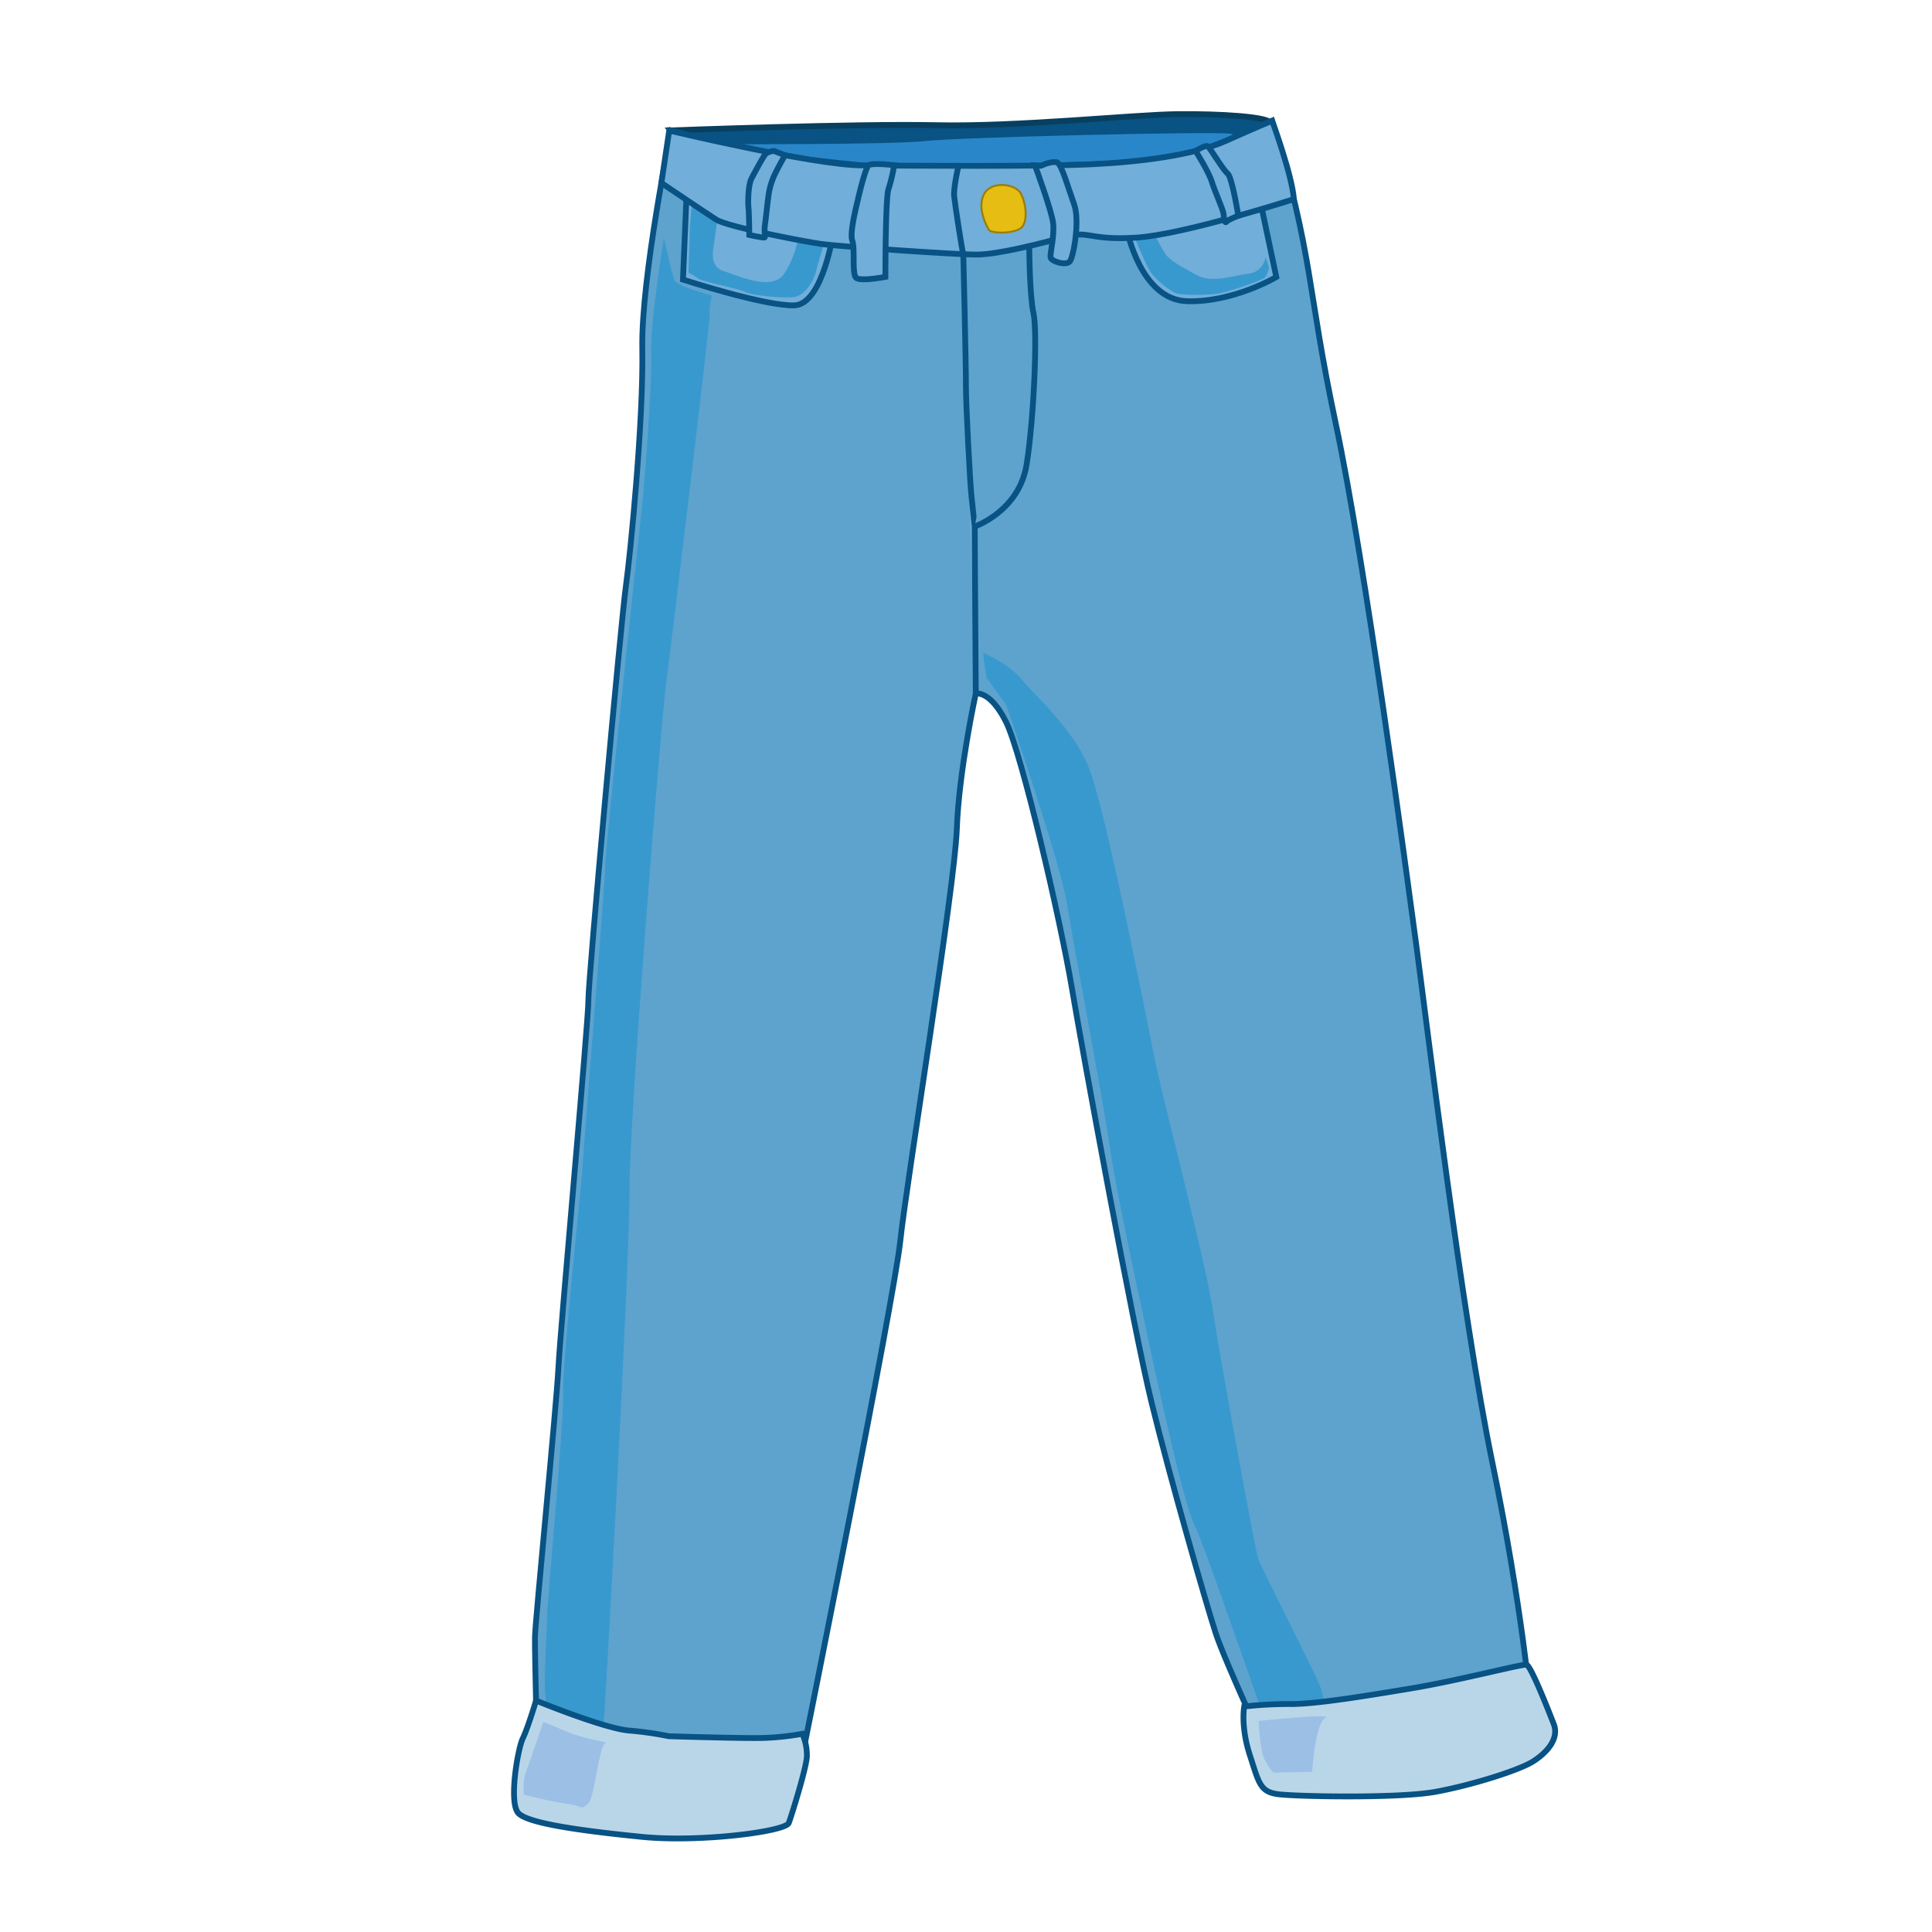 <svg id="Layer_2" data-name="Layer 2" xmlns="http://www.w3.org/2000/svg" viewBox="0 0 1000 1000"><defs><style>.cls-1{fill:#085284;stroke:#083f5e;}.cls-1,.cls-3,.cls-4,.cls-6,.cls-7{stroke-miterlimit:10;}.cls-1,.cls-3,.cls-4,.cls-7{stroke-width:3px;}.cls-2{fill:#2987c9;}.cls-3{fill:#5da3ce;}.cls-3,.cls-4,.cls-7{stroke:#085284;}.cls-4{fill:#71aed9;}.cls-5{fill:#3899ce;}.cls-6{fill:#e5bd13;stroke:#9b7e08;}.cls-7{fill:#b9d6e9;}.cls-8{fill:#9cbfe6;}</style></defs><title>jean</title><path class="cls-1" d="M657.5,63.68S623.6,100.83,567.13,109,374.06,93.87,374.06,93.87L347.45,67.49s94.81-3.6,137.09-2.7,102.18-5.47,124.87-5.72S657.16,60.47,657.5,63.68Z"/><path class="cls-2" d="M633.08,78.18s12.15-7.78,3.37-9S497.11,71,478.92,73,372,74.61,372,74.61l-8.56.91,30.7,14s138.35,9.07,139.42,9,62.87-8.86,65-9.08S633.08,78.18,633.08,78.18Z"/><path class="cls-3" d="M658.46,62.5s-33,15.41-49.86,19.37-112,4.36-125.94,5.84-88.46-7.89-91.79-8.62-43.42-11.6-43.42-11.6-15.67,76.31-15,113-6.06,105.57-8.52,123.14-19.46,203.27-19.39,214.08S290.1,686.94,289.05,707.6s-12,131.08-12.16,139.76,1.56,75.55,1.56,75.55l120.23,21.81L416.08,905S462.76,672.88,466,642.24s28.15-182.56,29.24-213S505.06,359,505.06,359s7.37-1.87,15.61,14.56,28.27,103,34.17,138.07S586.47,686.75,596,725.75s28.51,105.14,33.31,119.77S658,911.7,658,911.7l134.59-26.23s-4.63-53.6-20.2-128.74-34.23-230-39.29-267.33S706.48,290,691.36,219.09,680,132.68,658.46,62.5Z"/><path class="cls-4" d="M583.36,119.17s7.08,36,31,36.73,46.26-12.5,46.26-12.5l-8.72-41.26Z"/><path class="cls-4" d="M431.8,118s-5.53,39.53-20.62,40.05-57.67-13.33-57.67-13.33l2.14-51.07Z"/><path class="cls-5" d="M586.91,122s5.88,14.52,8.47,18.57,10.88,10.74,14.2,11.47,13.06.77,19.48.09,23.08-6.79,25.1-8.09,2.64-5.68,2.64-5.68l-1.64-5.24s-1.34,7.72-8.83,8.51-18.91,5.26-27,.71-13.75-7.19-16.34-11.24-6.72-12.26-6.72-12.26Z"/><path class="cls-5" d="M427.86,121.67s-4.82,15.66-5.55,19-5.17,12.45-11.58,13.13-21.74-.93-25.17-2.73-22.19-5.21-24.56-7.12a18.61,18.61,0,0,0-4.62-2.75l.7-23.87,1.5-16.39,7.95,3.48,5.69,2.64-3.07,22c-.62,4.4,0,9.74,5.53,11.31s23.83,10.45,30.52,2.16,9.26-24.78,9.26-24.78Z"/><path class="cls-4" d="M669.71,103.07S612.81,121.45,588.1,123s-24.22-3.92-36.83-.41-34.72,9.11-45.53,9.18-71.85-4.25-80.63-5.48-48.55-8.89-54.35-12.6-28.43-19-28.43-19l4.05-27.1s74.55,17.78,99.36,18,93.34.67,119-.55S618,80.3,634.61,72.87,658.46,62.5,658.46,62.5,668.86,90.85,669.71,103.07Z"/><path class="cls-4" d="M496.09,85.82s-2.67,11.56-2.21,15.84,4,27.69,4.73,29.9c0,0,1.4,58.15,1.35,67.89s2.15,50.61,2.83,57l1.71,16,.56,86.48"/><path class="cls-3" d="M504.5,272.52s23-7.85,26.87-32.07,5.66-68.75,3.57-78.26-2.21-34.83-2.21-34.83"/><path class="cls-6" d="M512,119.2s-6.49-10.12-3-18.07,16.65-6.1,19.36-1,3.62,13.68.75,17.23S514.34,121.11,512,119.2Z"/><path class="cls-4" d="M458.29,143.31s-.05-41.1,1.63-45.61a78.39,78.39,0,0,0,2.87-12.2s-11.7-1.38-13.26.1-4.58,13.7-5.31,17-4.59,17.8-3.07,22-.32,17.34,2.05,19.25S458.29,143.31,458.29,143.31Z"/><path class="cls-4" d="M535.73,85.68s8.72,23.57,9.4,30-1.62,15.32-1.39,17.46,8.06,4.55,10,2.18S559,114.19,556,105.86s-6.55-20.93-8.81-21.78-7.39,1.14-7.91,1.56S535.73,85.68,535.73,85.68Z"/><path class="cls-4" d="M618.83,78.11s6.72,10.61,8.36,15.84,5.87,14.52,6.1,16.66.57,5.35,1.53,4.17,6.12-3.1,6.12-3.1-3.17-19.94-5.53-21.85-9-13.1-10.16-14.06S618.83,78.11,618.83,78.11Z"/><path class="cls-4" d="M406.35,80.35s-3.08,5.23-5.21,9.67a36.72,36.72,0,0,0-3.48,12.15c-.62,4.39-1.12,9.85-1.73,14.25s.68,6.41-.39,6.53-7.71-1.34-7.71-1.34-.07-10.81-.41-14-.19-11.88,1.61-15.32,5.9-11,7.08-12.41,4.39-1.79,4.39-1.79Z"/><path class="cls-5" d="M520.83,364.89s28.13,81.38,31.6,103.73,18,97.6,21.88,124.23,16.48,83.7,16.48,83.7,20.11,97.38,27.05,111.78,37.06,104.23,39.77,109.35,25.28,3.8,25.28,3.8,5.9-15.78.14-29.22-30.25-60.6-31.89-65.84S631.53,703.58,627.73,678s-25.52-107.62-30.05-129.86-26-132.44-34.59-152.08-26.45-35-33.89-44S510.49,339,509.31,338s1.37,12.84,1.37,12.84Z"/><path class="cls-5" d="M310.92,913c2.23-19.71,15.22-263.4,14.9-296.89s15.82-237.5,18.77-260.54,23.08-189.59,22.74-192.8,1.11-9.85,1.11-9.85-17.79-4.6-19.21-7.69-5.6-22.12-5.6-22.12-7.21,44-6.57,60.19-4.13,72.92-4.13,72.92-19.6,181.65-19.64,191.39-11.37,147.24-11.64,154.84S291,705.23,291.49,720.32s-8.09,106.87-8.25,115.54-1.82,33.73-1,41.22,2,29,2,29Z"/><path class="cls-7" d="M346.18,898.67s38,1.18,48.77.9a135.19,135.19,0,0,0,20.33-2.16,27,27,0,0,1,2.35,12c-.43,6.15-7.67,29.59-9.35,34.13s-46.51,10.18-76,7.22-59.13-6.78-64.06-12.36-.28-33.09,2.38-38.61,6.86-19.56,6.86-19.56,34.77,14.26,47.88,15.48A174.58,174.58,0,0,1,346.18,898.67Z"/><path class="cls-7" d="M644,883.29s-1.92,10.25,2.9,25.1,5.29,19.2,15.15,20.35,61.89,2.19,81-1.31,43.16-11.18,50.26-15.6,13.9-11.72,10.91-19.45-11.87-30.21-14.09-30.71-34.83,8.1-59.28,12.17-50,8.25-62.95,8.17A205.74,205.74,0,0,0,644,883.29Z"/><path class="cls-8" d="M679.15,917.11s1.65-25.13,6.77-27.85-34.46,1.5-34.46,1.5.59,15.67,3.24,20.27,4,6.64,5,6.52S679.15,917.11,679.15,917.11Z"/><path class="cls-8" d="M313.72,901.84s-12.13-2.22-18.92-5l-13.58-5.59s-7.4,21.9-9.1,26.31-.95,11.36-.95,11.36,13.35,3.51,22.13,4.69,6.87,3.49,10.85.25S309.59,903.69,313.72,901.84Z"/></svg>